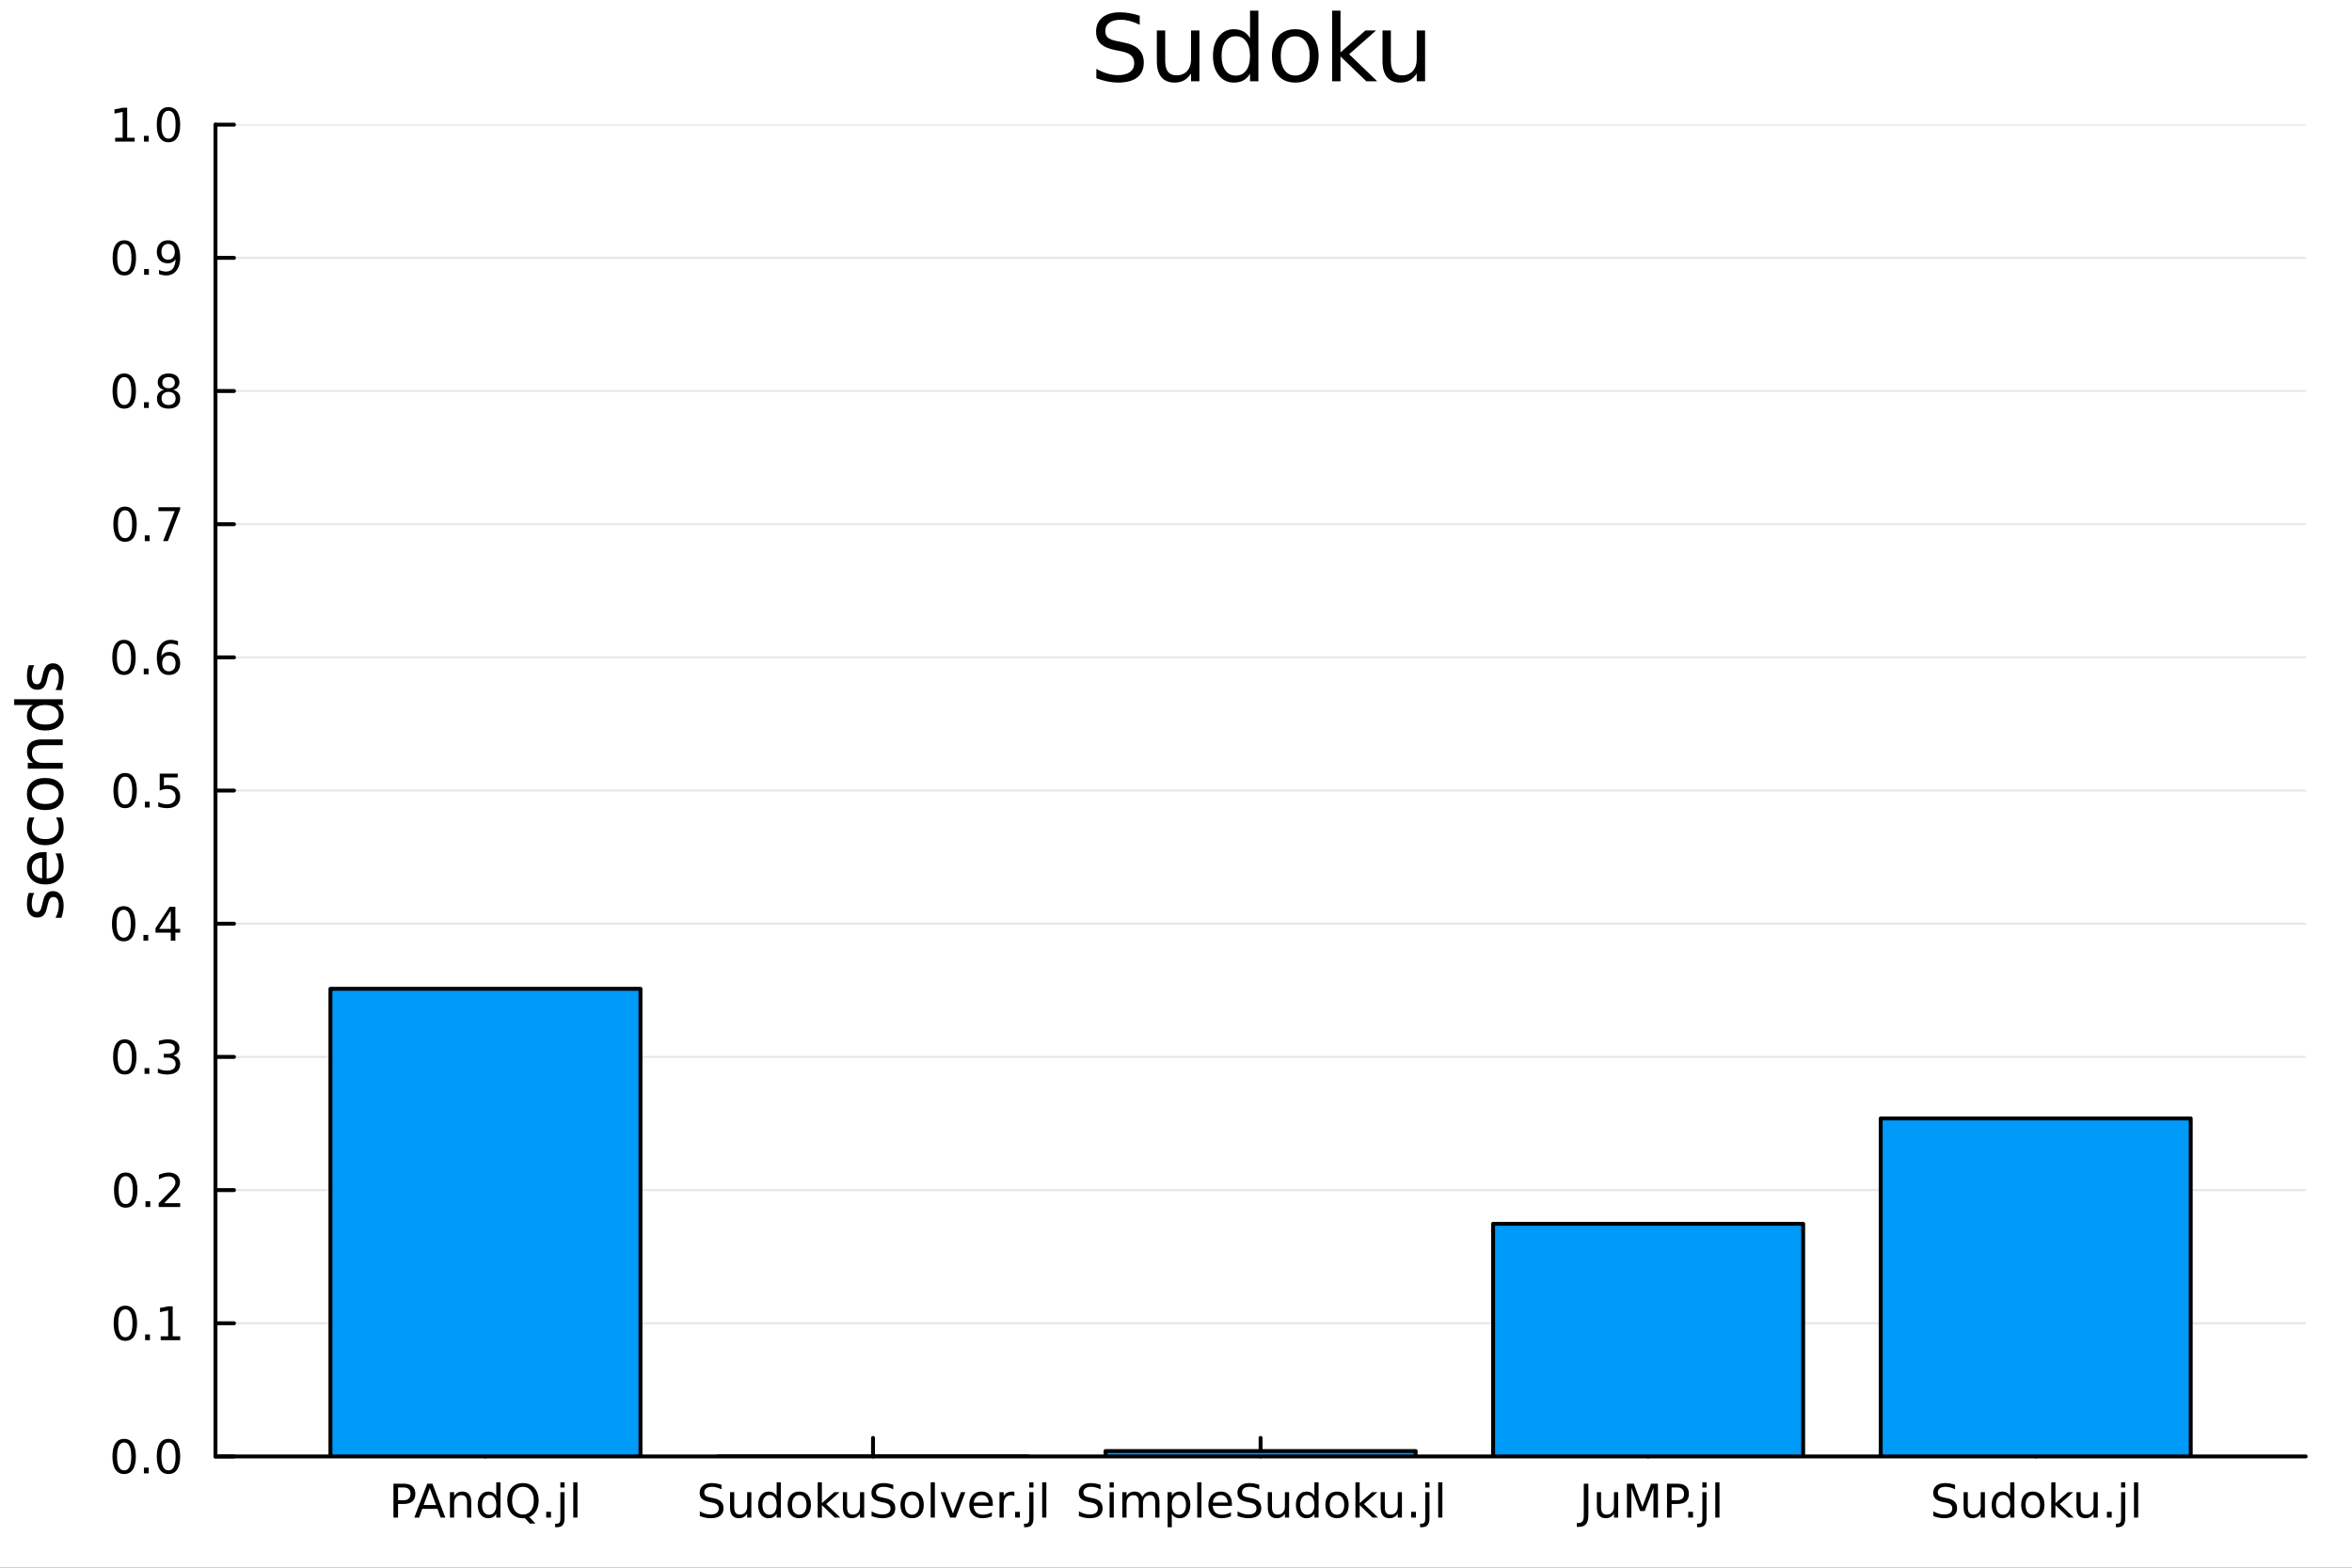 <?xml version="1.0" encoding="utf-8"?>
<svg xmlns="http://www.w3.org/2000/svg" xmlns:xlink="http://www.w3.org/1999/xlink" width="600" height="400" viewBox="0 0 2400 1600">
<rect x="0" y="0" width="2400" height="1600" fill="#333333" stroke="none"/>
<defs>
  <clipPath id="clip670">
    <rect x="0" y="0" width="2400" height="1600"/>
  </clipPath>
</defs>
<path clip-path="url(#clip670)" d="M0 1600 L2400 1600 L2400 0 L0 0  Z" fill="#ffffff" fill-rule="evenodd" fill-opacity="1"/>
<defs>
  <clipPath id="clip671">
    <rect x="480" y="0" width="1681" height="1600"/>
  </clipPath>
</defs>
<path clip-path="url(#clip670)" d="M219.866 1486.45 L2352.76 1486.45 L2352.76 127.244 L219.866 127.244  Z" fill="#ffffff" fill-rule="evenodd" fill-opacity="1"/>
<defs>
  <clipPath id="clip672">
    <rect x="219" y="127" width="2134" height="1360"/>
  </clipPath>
</defs>
<polyline clip-path="url(#clip670)" style="stroke:#000000; stroke-linecap:round; stroke-linejoin:round; stroke-width:4; stroke-opacity:1; fill:none" points="219.866,1486.45 2352.76,1486.45 "/>
<polyline clip-path="url(#clip670)" style="stroke:#000000; stroke-linecap:round; stroke-linejoin:round; stroke-width:4; stroke-opacity:1; fill:none" points="495.368,1486.45 495.368,1467.55 "/>
<polyline clip-path="url(#clip670)" style="stroke:#000000; stroke-linecap:round; stroke-linejoin:round; stroke-width:4; stroke-opacity:1; fill:none" points="890.839,1486.45 890.839,1467.55 "/>
<polyline clip-path="url(#clip670)" style="stroke:#000000; stroke-linecap:round; stroke-linejoin:round; stroke-width:4; stroke-opacity:1; fill:none" points="1286.31,1486.45 1286.31,1467.55 "/>
<polyline clip-path="url(#clip670)" style="stroke:#000000; stroke-linecap:round; stroke-linejoin:round; stroke-width:4; stroke-opacity:1; fill:none" points="1681.78,1486.45 1681.78,1467.55 "/>
<polyline clip-path="url(#clip670)" style="stroke:#000000; stroke-linecap:round; stroke-linejoin:round; stroke-width:4; stroke-opacity:1; fill:none" points="2077.25,1486.45 2077.25,1467.55 "/>
<path clip-path="url(#clip670)" d="M406.167 1518.13 L406.167 1531.12 L412.046 1531.12 Q415.31 1531.12 417.093 1529.43 Q418.875 1527.74 418.875 1524.61 Q418.875 1521.51 417.093 1519.82 Q415.31 1518.13 412.046 1518.13 L406.167 1518.13 M401.491 1514.29 L412.046 1514.29 Q417.857 1514.29 420.819 1516.93 Q423.806 1519.54 423.806 1524.61 Q423.806 1529.73 420.819 1532.34 Q417.857 1534.96 412.046 1534.96 L406.167 1534.96 L406.167 1548.85 L401.491 1548.85 L401.491 1514.29 Z" fill="#000000" fill-rule="nonzero" fill-opacity="1" /><path clip-path="url(#clip670)" d="M438.597 1518.89 L432.255 1536.09 L444.963 1536.09 L438.597 1518.89 M435.958 1514.29 L441.259 1514.29 L454.43 1548.85 L449.569 1548.85 L446.421 1539.98 L430.843 1539.98 L427.694 1548.85 L422.764 1548.85 L435.958 1514.29 Z" fill="#000000" fill-rule="nonzero" fill-opacity="1" /><path clip-path="url(#clip670)" d="M480.842 1533.2 L480.842 1548.85 L476.583 1548.85 L476.583 1533.34 Q476.583 1529.66 475.148 1527.83 Q473.713 1526 470.842 1526 Q467.393 1526 465.403 1528.2 Q463.412 1530.4 463.412 1534.2 L463.412 1548.85 L459.129 1548.85 L459.129 1522.92 L463.412 1522.92 L463.412 1526.95 Q464.94 1524.61 467 1523.45 Q469.083 1522.3 471.791 1522.3 Q476.259 1522.3 478.551 1525.07 Q480.842 1527.83 480.842 1533.2 Z" fill="#000000" fill-rule="nonzero" fill-opacity="1" /><path clip-path="url(#clip670)" d="M506.398 1526.86 L506.398 1512.83 L510.657 1512.83 L510.657 1548.85 L506.398 1548.85 L506.398 1544.96 Q505.055 1547.27 502.995 1548.41 Q500.958 1549.52 498.088 1549.52 Q493.389 1549.52 490.426 1545.77 Q487.486 1542.02 487.486 1535.91 Q487.486 1529.8 490.426 1526.05 Q493.389 1522.3 498.088 1522.3 Q500.958 1522.3 502.995 1523.43 Q505.055 1524.54 506.398 1526.86 M491.884 1535.91 Q491.884 1540.61 493.805 1543.29 Q495.75 1545.95 499.129 1545.95 Q502.509 1545.95 504.453 1543.29 Q506.398 1540.61 506.398 1535.91 Q506.398 1531.21 504.453 1528.55 Q502.509 1525.86 499.129 1525.86 Q495.75 1525.86 493.805 1528.55 Q491.884 1531.21 491.884 1535.91 Z" fill="#000000" fill-rule="nonzero" fill-opacity="1" /><path clip-path="url(#clip670)" d="M533.643 1517.46 Q528.55 1517.46 525.541 1521.26 Q522.555 1525.05 522.555 1531.6 Q522.555 1538.13 525.541 1541.93 Q528.55 1545.72 533.643 1545.72 Q538.735 1545.72 541.698 1541.93 Q544.685 1538.13 544.685 1531.6 Q544.685 1525.05 541.698 1521.26 Q538.735 1517.46 533.643 1517.46 M540.194 1548.22 L546.351 1554.96 L540.703 1554.96 L535.587 1549.43 Q534.823 1549.47 534.407 1549.5 Q534.013 1549.52 533.643 1549.52 Q526.351 1549.52 521.976 1544.66 Q517.625 1539.77 517.625 1531.6 Q517.625 1523.41 521.976 1518.55 Q526.351 1513.66 533.643 1513.66 Q540.911 1513.66 545.263 1518.55 Q549.615 1523.41 549.615 1531.6 Q549.615 1537.62 547.185 1541.9 Q544.777 1546.19 540.194 1548.22 Z" fill="#000000" fill-rule="nonzero" fill-opacity="1" /><path clip-path="url(#clip670)" d="M557.347 1542.97 L562.231 1542.97 L562.231 1548.85 L557.347 1548.85 L557.347 1542.97 Z" fill="#000000" fill-rule="nonzero" fill-opacity="1" /><path clip-path="url(#clip670)" d="M571.814 1522.92 L576.073 1522.92 L576.073 1549.31 Q576.073 1554.26 574.175 1556.49 Q572.3 1558.71 568.11 1558.71 L566.49 1558.71 L566.49 1555.1 L567.624 1555.1 Q570.055 1555.1 570.934 1553.96 Q571.814 1552.85 571.814 1549.31 L571.814 1522.92 M571.814 1512.83 L576.073 1512.83 L576.073 1518.22 L571.814 1518.22 L571.814 1512.83 Z" fill="#000000" fill-rule="nonzero" fill-opacity="1" /><path clip-path="url(#clip670)" d="M584.985 1512.83 L589.244 1512.83 L589.244 1548.85 L584.985 1548.85 L584.985 1512.83 Z" fill="#000000" fill-rule="nonzero" fill-opacity="1" /><path clip-path="url(#clip670)" d="M736.211 1515.42 L736.211 1519.98 Q733.549 1518.71 731.187 1518.08 Q728.826 1517.46 726.627 1517.46 Q722.808 1517.46 720.725 1518.94 Q718.664 1520.42 718.664 1523.15 Q718.664 1525.45 720.03 1526.63 Q721.419 1527.78 725.262 1528.5 L728.086 1529.08 Q733.317 1530.07 735.794 1532.6 Q738.294 1535.1 738.294 1539.31 Q738.294 1544.33 734.914 1546.93 Q731.558 1549.52 725.053 1549.52 Q722.6 1549.52 719.822 1548.96 Q717.067 1548.41 714.104 1547.32 L714.104 1542.51 Q716.951 1544.1 719.683 1544.91 Q722.414 1545.72 725.053 1545.72 Q729.058 1545.72 731.234 1544.15 Q733.41 1542.57 733.41 1539.66 Q733.41 1537.11 731.836 1535.68 Q730.285 1534.24 726.72 1533.52 L723.873 1532.97 Q718.641 1531.93 716.303 1529.7 Q713.965 1527.48 713.965 1523.52 Q713.965 1518.94 717.183 1516.3 Q720.424 1513.66 726.095 1513.66 Q728.525 1513.66 731.049 1514.1 Q733.572 1514.54 736.211 1515.42 Z" fill="#000000" fill-rule="nonzero" fill-opacity="1" /><path clip-path="url(#clip670)" d="M744.961 1538.62 L744.961 1522.92 L749.22 1522.92 L749.22 1538.45 Q749.22 1542.13 750.655 1543.99 Q752.09 1545.82 754.96 1545.82 Q758.41 1545.82 760.4 1543.62 Q762.414 1541.42 762.414 1537.62 L762.414 1522.92 L766.673 1522.92 L766.673 1548.85 L762.414 1548.85 L762.414 1544.87 Q760.863 1547.23 758.803 1548.38 Q756.766 1549.52 754.058 1549.52 Q749.59 1549.52 747.275 1546.74 Q744.961 1543.96 744.961 1538.62 M755.678 1522.3 L755.678 1522.3 Z" fill="#000000" fill-rule="nonzero" fill-opacity="1" /><path clip-path="url(#clip670)" d="M792.507 1526.86 L792.507 1512.83 L796.766 1512.83 L796.766 1548.85 L792.507 1548.85 L792.507 1544.96 Q791.164 1547.27 789.104 1548.41 Q787.067 1549.52 784.196 1549.52 Q779.497 1549.52 776.534 1545.77 Q773.595 1542.02 773.595 1535.91 Q773.595 1529.8 776.534 1526.05 Q779.497 1522.3 784.196 1522.3 Q787.067 1522.3 789.104 1523.43 Q791.164 1524.54 792.507 1526.86 M777.993 1535.91 Q777.993 1540.61 779.914 1543.29 Q781.858 1545.95 785.238 1545.95 Q788.618 1545.95 790.562 1543.29 Q792.507 1540.61 792.507 1535.91 Q792.507 1531.21 790.562 1528.55 Q788.618 1525.86 785.238 1525.86 Q781.858 1525.86 779.914 1528.55 Q777.993 1531.21 777.993 1535.91 Z" fill="#000000" fill-rule="nonzero" fill-opacity="1" /><path clip-path="url(#clip670)" d="M815.585 1525.91 Q812.159 1525.91 810.169 1528.59 Q808.178 1531.26 808.178 1535.91 Q808.178 1540.56 810.145 1543.25 Q812.136 1545.91 815.585 1545.91 Q818.988 1545.91 820.979 1543.22 Q822.969 1540.54 822.969 1535.91 Q822.969 1531.3 820.979 1528.62 Q818.988 1525.91 815.585 1525.91 M815.585 1522.3 Q821.141 1522.3 824.312 1525.91 Q827.483 1529.52 827.483 1535.91 Q827.483 1542.27 824.312 1545.91 Q821.141 1549.52 815.585 1549.52 Q810.006 1549.52 806.835 1545.91 Q803.687 1542.27 803.687 1535.91 Q803.687 1529.52 806.835 1525.91 Q810.006 1522.3 815.585 1522.3 Z" fill="#000000" fill-rule="nonzero" fill-opacity="1" /><path clip-path="url(#clip670)" d="M834.381 1512.83 L838.664 1512.83 L838.664 1534.1 L851.372 1522.92 L856.812 1522.92 L843.062 1535.05 L857.39 1548.85 L851.835 1548.85 L838.664 1536.19 L838.664 1548.85 L834.381 1548.85 L834.381 1512.83 Z" fill="#000000" fill-rule="nonzero" fill-opacity="1" /><path clip-path="url(#clip670)" d="M860.099 1538.62 L860.099 1522.92 L864.358 1522.92 L864.358 1538.45 Q864.358 1542.13 865.793 1543.99 Q867.228 1545.82 870.099 1545.82 Q873.548 1545.82 875.539 1543.62 Q877.552 1541.42 877.552 1537.62 L877.552 1522.92 L881.812 1522.92 L881.812 1548.85 L877.552 1548.85 L877.552 1544.87 Q876.001 1547.23 873.941 1548.38 Q871.904 1549.52 869.196 1549.52 Q864.728 1549.52 862.414 1546.74 Q860.099 1543.96 860.099 1538.62 M870.816 1522.3 L870.816 1522.3 Z" fill="#000000" fill-rule="nonzero" fill-opacity="1" /><path clip-path="url(#clip670)" d="M911.487 1515.42 L911.487 1519.98 Q908.825 1518.71 906.464 1518.08 Q904.103 1517.46 901.904 1517.46 Q898.085 1517.46 896.001 1518.94 Q893.941 1520.42 893.941 1523.15 Q893.941 1525.45 895.307 1526.63 Q896.696 1527.78 900.538 1528.5 L903.362 1529.08 Q908.594 1530.07 911.071 1532.6 Q913.571 1535.1 913.571 1539.31 Q913.571 1544.33 910.191 1546.93 Q906.835 1549.52 900.33 1549.52 Q897.876 1549.52 895.099 1548.96 Q892.344 1548.41 889.381 1547.32 L889.381 1542.51 Q892.228 1544.1 894.96 1544.91 Q897.691 1545.72 900.33 1545.72 Q904.335 1545.72 906.511 1544.15 Q908.687 1542.57 908.687 1539.66 Q908.687 1537.11 907.112 1535.68 Q905.562 1534.24 901.997 1533.52 L899.15 1532.97 Q893.918 1531.93 891.58 1529.7 Q889.242 1527.48 889.242 1523.52 Q889.242 1518.94 892.46 1516.3 Q895.7 1513.66 901.372 1513.66 Q903.802 1513.66 906.325 1514.1 Q908.849 1514.54 911.487 1515.42 Z" fill="#000000" fill-rule="nonzero" fill-opacity="1" /><path clip-path="url(#clip670)" d="M930.723 1525.91 Q927.298 1525.91 925.307 1528.59 Q923.316 1531.26 923.316 1535.91 Q923.316 1540.56 925.284 1543.25 Q927.274 1545.91 930.723 1545.91 Q934.126 1545.91 936.117 1543.22 Q938.108 1540.54 938.108 1535.91 Q938.108 1531.3 936.117 1528.62 Q934.126 1525.91 930.723 1525.91 M930.723 1522.3 Q936.279 1522.3 939.45 1525.91 Q942.622 1529.52 942.622 1535.91 Q942.622 1542.27 939.45 1545.91 Q936.279 1549.52 930.723 1549.52 Q925.145 1549.52 921.973 1545.91 Q918.825 1542.27 918.825 1535.91 Q918.825 1529.52 921.973 1525.91 Q925.145 1522.3 930.723 1522.3 Z" fill="#000000" fill-rule="nonzero" fill-opacity="1" /><path clip-path="url(#clip670)" d="M949.682 1512.83 L953.941 1512.83 L953.941 1548.85 L949.682 1548.85 L949.682 1512.83 Z" fill="#000000" fill-rule="nonzero" fill-opacity="1" /><path clip-path="url(#clip670)" d="M959.797 1522.92 L964.311 1522.92 L972.413 1544.68 L980.515 1522.92 L985.029 1522.92 L975.307 1548.85 L969.52 1548.85 L959.797 1522.92 Z" fill="#000000" fill-rule="nonzero" fill-opacity="1" /><path clip-path="url(#clip670)" d="M1013.08 1534.82 L1013.08 1536.9 L993.501 1536.9 Q993.779 1541.3 996.14 1543.62 Q998.524 1545.91 1002.76 1545.91 Q1005.21 1545.91 1007.51 1545.31 Q1009.82 1544.7 1012.09 1543.5 L1012.09 1547.53 Q1009.8 1548.5 1007.39 1549.01 Q1004.98 1549.52 1002.51 1549.52 Q996.302 1549.52 992.668 1545.91 Q989.056 1542.3 989.056 1536.14 Q989.056 1529.77 992.482 1526.05 Q995.931 1522.3 1001.76 1522.3 Q1007 1522.3 1010.03 1525.68 Q1013.08 1529.03 1013.08 1534.82 M1008.82 1533.57 Q1008.78 1530.07 1006.86 1527.99 Q1004.96 1525.91 1001.81 1525.91 Q998.246 1525.91 996.093 1527.92 Q993.964 1529.94 993.64 1533.59 L1008.82 1533.57 Z" fill="#000000" fill-rule="nonzero" fill-opacity="1" /><path clip-path="url(#clip670)" d="M1035.1 1526.9 Q1034.38 1526.49 1033.52 1526.3 Q1032.69 1526.09 1031.67 1526.09 Q1028.06 1526.09 1026.12 1528.45 Q1024.2 1530.79 1024.2 1535.19 L1024.2 1548.85 L1019.91 1548.85 L1019.91 1522.92 L1024.2 1522.92 L1024.2 1526.95 Q1025.54 1524.59 1027.69 1523.45 Q1029.84 1522.3 1032.92 1522.3 Q1033.36 1522.3 1033.89 1522.37 Q1034.43 1522.41 1035.07 1522.53 L1035.1 1526.9 Z" fill="#000000" fill-rule="nonzero" fill-opacity="1" /><path clip-path="url(#clip670)" d="M1035.82 1542.97 L1040.7 1542.97 L1040.7 1548.85 L1035.82 1548.85 L1035.82 1542.97 Z" fill="#000000" fill-rule="nonzero" fill-opacity="1" /><path clip-path="url(#clip670)" d="M1050.28 1522.92 L1054.54 1522.92 L1054.54 1549.31 Q1054.54 1554.26 1052.64 1556.49 Q1050.77 1558.71 1046.58 1558.71 L1044.96 1558.71 L1044.96 1555.1 L1046.09 1555.1 Q1048.52 1555.1 1049.4 1553.96 Q1050.28 1552.85 1050.28 1549.31 L1050.28 1522.92 M1050.28 1512.83 L1054.54 1512.83 L1054.54 1518.22 L1050.28 1518.22 L1050.28 1512.83 Z" fill="#000000" fill-rule="nonzero" fill-opacity="1" /><path clip-path="url(#clip670)" d="M1063.45 1512.83 L1067.71 1512.83 L1067.71 1548.85 L1063.45 1548.85 L1063.45 1512.83 Z" fill="#000000" fill-rule="nonzero" fill-opacity="1" /><path clip-path="url(#clip670)" d="M1123.06 1515.42 L1123.06 1519.98 Q1120.4 1518.71 1118.04 1518.08 Q1115.68 1517.46 1113.48 1517.46 Q1109.66 1517.46 1107.57 1518.94 Q1105.51 1520.42 1105.51 1523.15 Q1105.51 1525.45 1106.88 1526.63 Q1108.27 1527.78 1112.11 1528.5 L1114.93 1529.08 Q1120.17 1530.07 1122.64 1532.6 Q1125.14 1535.1 1125.14 1539.31 Q1125.14 1544.33 1121.76 1546.93 Q1118.41 1549.52 1111.9 1549.52 Q1109.45 1549.52 1106.67 1548.96 Q1103.92 1548.41 1100.95 1547.32 L1100.95 1542.51 Q1103.8 1544.1 1106.53 1544.91 Q1109.26 1545.72 1111.9 1545.72 Q1115.91 1545.72 1118.08 1544.15 Q1120.26 1542.57 1120.26 1539.66 Q1120.26 1537.11 1118.68 1535.68 Q1117.13 1534.24 1113.57 1533.52 L1110.72 1532.97 Q1105.49 1531.93 1103.15 1529.7 Q1100.81 1527.48 1100.81 1523.52 Q1100.81 1518.94 1104.03 1516.3 Q1107.27 1513.66 1112.94 1513.66 Q1115.37 1513.66 1117.9 1514.1 Q1120.42 1514.54 1123.06 1515.42 Z" fill="#000000" fill-rule="nonzero" fill-opacity="1" /><path clip-path="url(#clip670)" d="M1132.25 1522.92 L1136.51 1522.92 L1136.51 1548.85 L1132.25 1548.85 L1132.25 1522.92 M1132.25 1512.83 L1136.51 1512.83 L1136.51 1518.22 L1132.25 1518.22 L1132.25 1512.83 Z" fill="#000000" fill-rule="nonzero" fill-opacity="1" /><path clip-path="url(#clip670)" d="M1165.61 1527.9 Q1167.2 1525.03 1169.43 1523.66 Q1171.65 1522.3 1174.66 1522.3 Q1178.71 1522.3 1180.91 1525.14 Q1183.11 1527.97 1183.11 1533.2 L1183.11 1548.85 L1178.82 1548.85 L1178.82 1533.34 Q1178.82 1529.61 1177.5 1527.81 Q1176.18 1526 1173.48 1526 Q1170.17 1526 1168.24 1528.2 Q1166.32 1530.4 1166.32 1534.2 L1166.32 1548.85 L1162.04 1548.85 L1162.04 1533.34 Q1162.04 1529.59 1160.72 1527.81 Q1159.4 1526 1156.65 1526 Q1153.38 1526 1151.46 1528.22 Q1149.54 1530.42 1149.54 1534.2 L1149.54 1548.85 L1145.26 1548.85 L1145.26 1522.92 L1149.54 1522.92 L1149.54 1526.95 Q1151 1524.57 1153.04 1523.43 Q1155.07 1522.3 1157.87 1522.3 Q1160.7 1522.3 1162.67 1523.73 Q1164.66 1525.17 1165.61 1527.9 Z" fill="#000000" fill-rule="nonzero" fill-opacity="1" /><path clip-path="url(#clip670)" d="M1195.72 1544.96 L1195.72 1558.71 L1191.44 1558.71 L1191.44 1522.92 L1195.72 1522.92 L1195.72 1526.86 Q1197.06 1524.54 1199.1 1523.43 Q1201.16 1522.3 1204.01 1522.3 Q1208.73 1522.3 1211.67 1526.05 Q1214.63 1529.8 1214.63 1535.91 Q1214.63 1542.02 1211.67 1545.77 Q1208.73 1549.52 1204.01 1549.52 Q1201.16 1549.52 1199.1 1548.41 Q1197.06 1547.27 1195.72 1544.96 M1210.21 1535.91 Q1210.21 1531.21 1208.27 1528.55 Q1206.35 1525.86 1202.97 1525.86 Q1199.59 1525.86 1197.64 1528.55 Q1195.72 1531.21 1195.72 1535.91 Q1195.72 1540.61 1197.64 1543.29 Q1199.59 1545.95 1202.97 1545.95 Q1206.35 1545.95 1208.27 1543.29 Q1210.21 1540.61 1210.21 1535.91 Z" fill="#000000" fill-rule="nonzero" fill-opacity="1" /><path clip-path="url(#clip670)" d="M1221.69 1512.83 L1225.95 1512.83 L1225.95 1548.85 L1221.69 1548.85 L1221.69 1512.83 Z" fill="#000000" fill-rule="nonzero" fill-opacity="1" /><path clip-path="url(#clip670)" d="M1257.04 1534.82 L1257.04 1536.9 L1237.46 1536.9 Q1237.73 1541.3 1240.1 1543.62 Q1242.48 1545.91 1246.72 1545.91 Q1249.17 1545.91 1251.46 1545.31 Q1253.78 1544.7 1256.05 1543.5 L1256.05 1547.53 Q1253.75 1548.5 1251.35 1549.01 Q1248.94 1549.52 1246.46 1549.52 Q1240.26 1549.52 1236.62 1545.91 Q1233.01 1542.3 1233.01 1536.14 Q1233.01 1529.77 1236.44 1526.05 Q1239.89 1522.3 1245.72 1522.3 Q1250.95 1522.3 1253.98 1525.68 Q1257.04 1529.03 1257.04 1534.82 M1252.78 1533.57 Q1252.73 1530.07 1250.81 1527.99 Q1248.92 1525.91 1245.77 1525.91 Q1242.2 1525.91 1240.05 1527.92 Q1237.92 1529.94 1237.6 1533.59 L1252.78 1533.57 Z" fill="#000000" fill-rule="nonzero" fill-opacity="1" /><path clip-path="url(#clip670)" d="M1284.93 1515.42 L1284.93 1519.98 Q1282.27 1518.71 1279.91 1518.08 Q1277.55 1517.46 1275.35 1517.46 Q1271.53 1517.46 1269.45 1518.94 Q1267.39 1520.42 1267.39 1523.15 Q1267.39 1525.45 1268.75 1526.63 Q1270.14 1527.78 1273.98 1528.5 L1276.81 1529.08 Q1282.04 1530.07 1284.52 1532.6 Q1287.02 1535.1 1287.02 1539.31 Q1287.02 1544.33 1283.64 1546.93 Q1280.28 1549.52 1273.78 1549.52 Q1271.32 1549.52 1268.54 1548.96 Q1265.79 1548.41 1262.83 1547.32 L1262.83 1542.51 Q1265.67 1544.1 1268.41 1544.91 Q1271.14 1545.72 1273.78 1545.72 Q1277.78 1545.72 1279.96 1544.15 Q1282.13 1542.57 1282.13 1539.66 Q1282.13 1537.11 1280.56 1535.68 Q1279.01 1534.24 1275.44 1533.52 L1272.6 1532.97 Q1267.36 1531.93 1265.03 1529.7 Q1262.69 1527.48 1262.69 1523.52 Q1262.69 1518.94 1265.91 1516.3 Q1269.15 1513.66 1274.82 1513.66 Q1277.25 1513.66 1279.77 1514.1 Q1282.29 1514.54 1284.93 1515.42 Z" fill="#000000" fill-rule="nonzero" fill-opacity="1" /><path clip-path="url(#clip670)" d="M1293.68 1538.62 L1293.68 1522.92 L1297.94 1522.92 L1297.94 1538.45 Q1297.94 1542.13 1299.38 1543.99 Q1300.81 1545.82 1303.68 1545.82 Q1307.13 1545.82 1309.12 1543.62 Q1311.14 1541.42 1311.14 1537.62 L1311.14 1522.92 L1315.4 1522.92 L1315.4 1548.85 L1311.14 1548.85 L1311.14 1544.87 Q1309.59 1547.23 1307.53 1548.38 Q1305.49 1549.52 1302.78 1549.52 Q1298.31 1549.52 1296 1546.74 Q1293.68 1543.96 1293.68 1538.62 M1304.4 1522.3 L1304.4 1522.3 Z" fill="#000000" fill-rule="nonzero" fill-opacity="1" /><path clip-path="url(#clip670)" d="M1341.23 1526.86 L1341.23 1512.83 L1345.49 1512.83 L1345.49 1548.85 L1341.23 1548.85 L1341.23 1544.96 Q1339.89 1547.27 1337.83 1548.41 Q1335.79 1549.52 1332.92 1549.52 Q1328.22 1549.52 1325.26 1545.77 Q1322.32 1542.02 1322.32 1535.91 Q1322.32 1529.8 1325.26 1526.05 Q1328.22 1522.3 1332.92 1522.3 Q1335.79 1522.3 1337.83 1523.43 Q1339.89 1524.54 1341.23 1526.86 M1326.72 1535.91 Q1326.72 1540.61 1328.64 1543.29 Q1330.58 1545.95 1333.96 1545.95 Q1337.34 1545.95 1339.29 1543.29 Q1341.23 1540.61 1341.23 1535.91 Q1341.23 1531.21 1339.29 1528.55 Q1337.34 1525.86 1333.96 1525.86 Q1330.58 1525.86 1328.64 1528.55 Q1326.72 1531.21 1326.72 1535.91 Z" fill="#000000" fill-rule="nonzero" fill-opacity="1" /><path clip-path="url(#clip670)" d="M1364.31 1525.91 Q1360.88 1525.91 1358.89 1528.59 Q1356.9 1531.26 1356.9 1535.91 Q1356.9 1540.56 1358.87 1543.25 Q1360.86 1545.91 1364.31 1545.91 Q1367.71 1545.91 1369.7 1543.22 Q1371.69 1540.54 1371.69 1535.91 Q1371.69 1531.3 1369.7 1528.62 Q1367.71 1525.91 1364.31 1525.91 M1364.31 1522.3 Q1369.86 1522.3 1373.04 1525.91 Q1376.21 1529.52 1376.21 1535.91 Q1376.21 1542.27 1373.04 1545.91 Q1369.86 1549.52 1364.31 1549.52 Q1358.73 1549.52 1355.56 1545.91 Q1352.41 1542.27 1352.41 1535.91 Q1352.41 1529.52 1355.56 1525.91 Q1358.73 1522.3 1364.31 1522.3 Z" fill="#000000" fill-rule="nonzero" fill-opacity="1" /><path clip-path="url(#clip670)" d="M1383.1 1512.83 L1387.39 1512.83 L1387.39 1534.1 L1400.1 1522.92 L1405.53 1522.92 L1391.79 1535.05 L1406.11 1548.85 L1400.56 1548.85 L1387.39 1536.19 L1387.39 1548.85 L1383.1 1548.85 L1383.1 1512.83 Z" fill="#000000" fill-rule="nonzero" fill-opacity="1" /><path clip-path="url(#clip670)" d="M1408.82 1538.62 L1408.82 1522.92 L1413.08 1522.92 L1413.08 1538.45 Q1413.08 1542.13 1414.52 1543.99 Q1415.95 1545.82 1418.82 1545.82 Q1422.27 1545.82 1424.26 1543.62 Q1426.28 1541.42 1426.28 1537.62 L1426.28 1522.92 L1430.53 1522.92 L1430.53 1548.85 L1426.28 1548.85 L1426.28 1544.87 Q1424.72 1547.23 1422.66 1548.38 Q1420.63 1549.52 1417.92 1549.52 Q1413.45 1549.52 1411.14 1546.74 Q1408.82 1543.96 1408.82 1538.62 M1419.54 1522.3 L1419.54 1522.3 Z" fill="#000000" fill-rule="nonzero" fill-opacity="1" /><path clip-path="url(#clip670)" d="M1439.91 1542.97 L1444.79 1542.97 L1444.79 1548.85 L1439.91 1548.85 L1439.91 1542.97 Z" fill="#000000" fill-rule="nonzero" fill-opacity="1" /><path clip-path="url(#clip670)" d="M1454.38 1522.92 L1458.64 1522.92 L1458.64 1549.31 Q1458.64 1554.26 1456.74 1556.49 Q1454.86 1558.71 1450.67 1558.71 L1449.05 1558.71 L1449.05 1555.1 L1450.19 1555.1 Q1452.62 1555.1 1453.5 1553.96 Q1454.38 1552.85 1454.38 1549.31 L1454.38 1522.92 M1454.38 1512.83 L1458.64 1512.83 L1458.64 1518.22 L1454.38 1518.22 L1454.38 1512.83 Z" fill="#000000" fill-rule="nonzero" fill-opacity="1" /><path clip-path="url(#clip670)" d="M1467.55 1512.83 L1471.81 1512.83 L1471.81 1548.85 L1467.55 1548.85 L1467.55 1512.83 Z" fill="#000000" fill-rule="nonzero" fill-opacity="1" /><path clip-path="url(#clip670)" d="M1616.11 1514.29 L1620.79 1514.29 L1620.79 1546.44 Q1620.79 1552.69 1618.4 1555.51 Q1616.04 1558.34 1610.79 1558.34 L1609.01 1558.34 L1609.01 1554.4 L1610.46 1554.4 Q1613.57 1554.4 1614.84 1552.67 Q1616.11 1550.93 1616.11 1546.44 L1616.11 1514.29 Z" fill="#000000" fill-rule="nonzero" fill-opacity="1" /><path clip-path="url(#clip670)" d="M1629.47 1538.62 L1629.47 1522.92 L1633.73 1522.92 L1633.73 1538.45 Q1633.73 1542.13 1635.16 1543.99 Q1636.6 1545.82 1639.47 1545.82 Q1642.92 1545.82 1644.91 1543.62 Q1646.92 1541.42 1646.92 1537.62 L1646.92 1522.92 L1651.18 1522.92 L1651.18 1548.85 L1646.92 1548.85 L1646.92 1544.87 Q1645.37 1547.23 1643.31 1548.38 Q1641.27 1549.52 1638.57 1549.52 Q1634.1 1549.52 1631.78 1546.74 Q1629.47 1543.96 1629.47 1538.62 M1640.19 1522.3 L1640.19 1522.3 Z" fill="#000000" fill-rule="nonzero" fill-opacity="1" /><path clip-path="url(#clip670)" d="M1660.14 1514.29 L1667.11 1514.29 L1675.93 1537.81 L1684.79 1514.29 L1691.76 1514.29 L1691.76 1548.85 L1687.2 1548.85 L1687.2 1518.5 L1678.29 1542.2 L1673.59 1542.2 L1664.68 1518.5 L1664.68 1548.85 L1660.14 1548.85 L1660.14 1514.29 Z" fill="#000000" fill-rule="nonzero" fill-opacity="1" /><path clip-path="url(#clip670)" d="M1705.72 1518.13 L1705.72 1531.12 L1711.6 1531.12 Q1714.86 1531.12 1716.64 1529.43 Q1718.43 1527.74 1718.43 1524.61 Q1718.43 1521.51 1716.64 1519.82 Q1714.86 1518.13 1711.6 1518.13 L1705.72 1518.13 M1701.04 1514.29 L1711.6 1514.29 Q1717.41 1514.29 1720.37 1516.93 Q1723.36 1519.54 1723.36 1524.61 Q1723.36 1529.73 1720.37 1532.34 Q1717.41 1534.96 1711.6 1534.96 L1705.72 1534.96 L1705.72 1548.85 L1701.04 1548.85 L1701.04 1514.29 Z" fill="#000000" fill-rule="nonzero" fill-opacity="1" /><path clip-path="url(#clip670)" d="M1722.66 1542.97 L1727.55 1542.97 L1727.55 1548.85 L1722.66 1548.85 L1722.66 1542.97 Z" fill="#000000" fill-rule="nonzero" fill-opacity="1" /><path clip-path="url(#clip670)" d="M1737.13 1522.92 L1741.39 1522.92 L1741.39 1549.31 Q1741.39 1554.26 1739.49 1556.49 Q1737.62 1558.71 1733.43 1558.71 L1731.81 1558.71 L1731.81 1555.1 L1732.94 1555.1 Q1735.37 1555.1 1736.25 1553.96 Q1737.13 1552.85 1737.13 1549.31 L1737.13 1522.92 M1737.13 1512.83 L1741.39 1512.83 L1741.39 1518.22 L1737.13 1518.22 L1737.13 1512.83 Z" fill="#000000" fill-rule="nonzero" fill-opacity="1" /><path clip-path="url(#clip670)" d="M1750.3 1512.83 L1754.56 1512.83 L1754.56 1548.85 L1750.3 1548.85 L1750.3 1512.83 Z" fill="#000000" fill-rule="nonzero" fill-opacity="1" /><path clip-path="url(#clip670)" d="M1994.94 1515.42 L1994.94 1519.98 Q1992.28 1518.71 1989.92 1518.08 Q1987.56 1517.46 1985.36 1517.46 Q1981.54 1517.46 1979.45 1518.94 Q1977.39 1520.42 1977.39 1523.15 Q1977.39 1525.45 1978.76 1526.63 Q1980.15 1527.78 1983.99 1528.5 L1986.82 1529.08 Q1992.05 1530.07 1994.52 1532.6 Q1997.02 1535.1 1997.02 1539.31 Q1997.02 1544.33 1993.64 1546.93 Q1990.29 1549.52 1983.78 1549.52 Q1981.33 1549.52 1978.55 1548.96 Q1975.8 1548.41 1972.83 1547.32 L1972.83 1542.51 Q1975.68 1544.1 1978.41 1544.91 Q1981.14 1545.72 1983.78 1545.72 Q1987.79 1545.72 1989.96 1544.15 Q1992.14 1542.57 1992.14 1539.66 Q1992.14 1537.11 1990.57 1535.68 Q1989.01 1534.24 1985.45 1533.52 L1982.6 1532.97 Q1977.37 1531.93 1975.03 1529.7 Q1972.69 1527.48 1972.69 1523.52 Q1972.69 1518.94 1975.91 1516.3 Q1979.15 1513.66 1984.82 1513.66 Q1987.25 1513.66 1989.78 1514.1 Q1992.3 1514.54 1994.94 1515.42 Z" fill="#000000" fill-rule="nonzero" fill-opacity="1" /><path clip-path="url(#clip670)" d="M2003.69 1538.62 L2003.69 1522.92 L2007.95 1522.92 L2007.95 1538.45 Q2007.95 1542.13 2009.38 1543.99 Q2010.82 1545.82 2013.69 1545.82 Q2017.14 1545.82 2019.13 1543.62 Q2021.14 1541.42 2021.14 1537.62 L2021.14 1522.92 L2025.4 1522.92 L2025.4 1548.85 L2021.14 1548.85 L2021.14 1544.87 Q2019.59 1547.23 2017.53 1548.38 Q2015.5 1549.52 2012.79 1549.52 Q2008.32 1549.52 2006 1546.74 Q2003.69 1543.96 2003.69 1538.62 M2014.41 1522.3 L2014.41 1522.3 Z" fill="#000000" fill-rule="nonzero" fill-opacity="1" /><path clip-path="url(#clip670)" d="M2051.24 1526.86 L2051.24 1512.83 L2055.5 1512.83 L2055.5 1548.85 L2051.24 1548.85 L2051.24 1544.96 Q2049.89 1547.27 2047.83 1548.41 Q2045.8 1549.52 2042.93 1549.52 Q2038.23 1549.52 2035.26 1545.77 Q2032.32 1542.02 2032.32 1535.91 Q2032.32 1529.8 2035.26 1526.05 Q2038.23 1522.3 2042.93 1522.3 Q2045.8 1522.3 2047.83 1523.43 Q2049.89 1524.54 2051.24 1526.86 M2036.72 1535.91 Q2036.72 1540.61 2038.64 1543.29 Q2040.59 1545.95 2043.97 1545.95 Q2047.35 1545.95 2049.29 1543.29 Q2051.24 1540.61 2051.24 1535.91 Q2051.24 1531.21 2049.29 1528.55 Q2047.35 1525.86 2043.97 1525.86 Q2040.59 1525.86 2038.64 1528.55 Q2036.72 1531.21 2036.72 1535.91 Z" fill="#000000" fill-rule="nonzero" fill-opacity="1" /><path clip-path="url(#clip670)" d="M2074.31 1525.91 Q2070.89 1525.91 2068.9 1528.59 Q2066.91 1531.26 2066.91 1535.91 Q2066.91 1540.56 2068.87 1543.25 Q2070.87 1545.91 2074.31 1545.91 Q2077.72 1545.91 2079.71 1543.22 Q2081.7 1540.54 2081.7 1535.91 Q2081.7 1531.3 2079.71 1528.62 Q2077.72 1525.91 2074.31 1525.91 M2074.31 1522.3 Q2079.87 1522.3 2083.04 1525.91 Q2086.21 1529.52 2086.21 1535.91 Q2086.21 1542.27 2083.04 1545.91 Q2079.87 1549.52 2074.31 1549.52 Q2068.74 1549.52 2065.56 1545.91 Q2062.42 1542.27 2062.42 1535.91 Q2062.42 1529.52 2065.56 1525.91 Q2068.74 1522.3 2074.31 1522.3 Z" fill="#000000" fill-rule="nonzero" fill-opacity="1" /><path clip-path="url(#clip670)" d="M2093.11 1512.83 L2097.39 1512.83 L2097.39 1534.1 L2110.1 1522.92 L2115.54 1522.92 L2101.79 1535.05 L2116.12 1548.85 L2110.56 1548.85 L2097.39 1536.19 L2097.39 1548.85 L2093.11 1548.85 L2093.11 1512.83 Z" fill="#000000" fill-rule="nonzero" fill-opacity="1" /><path clip-path="url(#clip670)" d="M2118.83 1538.62 L2118.83 1522.92 L2123.09 1522.92 L2123.09 1538.45 Q2123.09 1542.13 2124.52 1543.99 Q2125.96 1545.82 2128.83 1545.82 Q2132.28 1545.82 2134.27 1543.62 Q2136.28 1541.42 2136.28 1537.62 L2136.28 1522.92 L2140.54 1522.92 L2140.54 1548.85 L2136.28 1548.85 L2136.28 1544.87 Q2134.73 1547.23 2132.67 1548.38 Q2130.63 1549.52 2127.93 1549.52 Q2123.46 1549.52 2121.14 1546.74 Q2118.83 1543.96 2118.83 1538.62 M2129.55 1522.3 L2129.55 1522.3 Z" fill="#000000" fill-rule="nonzero" fill-opacity="1" /><path clip-path="url(#clip670)" d="M2149.92 1542.97 L2154.8 1542.97 L2154.8 1548.85 L2149.92 1548.85 L2149.92 1542.97 Z" fill="#000000" fill-rule="nonzero" fill-opacity="1" /><path clip-path="url(#clip670)" d="M2164.38 1522.92 L2168.64 1522.92 L2168.64 1549.31 Q2168.64 1554.26 2166.74 1556.49 Q2164.87 1558.71 2160.68 1558.71 L2159.06 1558.71 L2159.06 1555.1 L2160.19 1555.1 Q2162.62 1555.1 2163.5 1553.96 Q2164.38 1552.85 2164.38 1549.31 L2164.38 1522.92 M2164.38 1512.83 L2168.64 1512.83 L2168.64 1518.22 L2164.38 1518.22 L2164.38 1512.83 Z" fill="#000000" fill-rule="nonzero" fill-opacity="1" /><path clip-path="url(#clip670)" d="M2177.55 1512.83 L2181.81 1512.83 L2181.81 1548.85 L2177.55 1548.85 L2177.55 1512.83 Z" fill="#000000" fill-rule="nonzero" fill-opacity="1" /><polyline clip-path="url(#clip672)" style="stroke:#000000; stroke-linecap:round; stroke-linejoin:round; stroke-width:2; stroke-opacity:0.1; fill:none" points="219.866,1486.45 2352.76,1486.45 "/>
<polyline clip-path="url(#clip672)" style="stroke:#000000; stroke-linecap:round; stroke-linejoin:round; stroke-width:2; stroke-opacity:0.1; fill:none" points="219.866,1350.53 2352.76,1350.53 "/>
<polyline clip-path="url(#clip672)" style="stroke:#000000; stroke-linecap:round; stroke-linejoin:round; stroke-width:2; stroke-opacity:0.1; fill:none" points="219.866,1214.61 2352.76,1214.61 "/>
<polyline clip-path="url(#clip672)" style="stroke:#000000; stroke-linecap:round; stroke-linejoin:round; stroke-width:2; stroke-opacity:0.1; fill:none" points="219.866,1078.69 2352.76,1078.69 "/>
<polyline clip-path="url(#clip672)" style="stroke:#000000; stroke-linecap:round; stroke-linejoin:round; stroke-width:2; stroke-opacity:0.1; fill:none" points="219.866,942.766 2352.76,942.766 "/>
<polyline clip-path="url(#clip672)" style="stroke:#000000; stroke-linecap:round; stroke-linejoin:round; stroke-width:2; stroke-opacity:0.1; fill:none" points="219.866,806.846 2352.76,806.846 "/>
<polyline clip-path="url(#clip672)" style="stroke:#000000; stroke-linecap:round; stroke-linejoin:round; stroke-width:2; stroke-opacity:0.1; fill:none" points="219.866,670.926 2352.76,670.926 "/>
<polyline clip-path="url(#clip672)" style="stroke:#000000; stroke-linecap:round; stroke-linejoin:round; stroke-width:2; stroke-opacity:0.1; fill:none" points="219.866,535.005 2352.76,535.005 "/>
<polyline clip-path="url(#clip672)" style="stroke:#000000; stroke-linecap:round; stroke-linejoin:round; stroke-width:2; stroke-opacity:0.1; fill:none" points="219.866,399.085 2352.76,399.085 "/>
<polyline clip-path="url(#clip672)" style="stroke:#000000; stroke-linecap:round; stroke-linejoin:round; stroke-width:2; stroke-opacity:0.1; fill:none" points="219.866,263.164 2352.76,263.164 "/>
<polyline clip-path="url(#clip672)" style="stroke:#000000; stroke-linecap:round; stroke-linejoin:round; stroke-width:2; stroke-opacity:0.1; fill:none" points="219.866,127.244 2352.76,127.244 "/>
<polyline clip-path="url(#clip670)" style="stroke:#000000; stroke-linecap:round; stroke-linejoin:round; stroke-width:4; stroke-opacity:1; fill:none" points="219.866,1486.45 219.866,127.244 "/>
<polyline clip-path="url(#clip670)" style="stroke:#000000; stroke-linecap:round; stroke-linejoin:round; stroke-width:4; stroke-opacity:1; fill:none" points="219.866,1486.45 238.764,1486.45 "/>
<polyline clip-path="url(#clip670)" style="stroke:#000000; stroke-linecap:round; stroke-linejoin:round; stroke-width:4; stroke-opacity:1; fill:none" points="219.866,1350.53 238.764,1350.53 "/>
<polyline clip-path="url(#clip670)" style="stroke:#000000; stroke-linecap:round; stroke-linejoin:round; stroke-width:4; stroke-opacity:1; fill:none" points="219.866,1214.61 238.764,1214.61 "/>
<polyline clip-path="url(#clip670)" style="stroke:#000000; stroke-linecap:round; stroke-linejoin:round; stroke-width:4; stroke-opacity:1; fill:none" points="219.866,1078.69 238.764,1078.69 "/>
<polyline clip-path="url(#clip670)" style="stroke:#000000; stroke-linecap:round; stroke-linejoin:round; stroke-width:4; stroke-opacity:1; fill:none" points="219.866,942.766 238.764,942.766 "/>
<polyline clip-path="url(#clip670)" style="stroke:#000000; stroke-linecap:round; stroke-linejoin:round; stroke-width:4; stroke-opacity:1; fill:none" points="219.866,806.846 238.764,806.846 "/>
<polyline clip-path="url(#clip670)" style="stroke:#000000; stroke-linecap:round; stroke-linejoin:round; stroke-width:4; stroke-opacity:1; fill:none" points="219.866,670.926 238.764,670.926 "/>
<polyline clip-path="url(#clip670)" style="stroke:#000000; stroke-linecap:round; stroke-linejoin:round; stroke-width:4; stroke-opacity:1; fill:none" points="219.866,535.005 238.764,535.005 "/>
<polyline clip-path="url(#clip670)" style="stroke:#000000; stroke-linecap:round; stroke-linejoin:round; stroke-width:4; stroke-opacity:1; fill:none" points="219.866,399.085 238.764,399.085 "/>
<polyline clip-path="url(#clip670)" style="stroke:#000000; stroke-linecap:round; stroke-linejoin:round; stroke-width:4; stroke-opacity:1; fill:none" points="219.866,263.164 238.764,263.164 "/>
<polyline clip-path="url(#clip670)" style="stroke:#000000; stroke-linecap:round; stroke-linejoin:round; stroke-width:4; stroke-opacity:1; fill:none" points="219.866,127.244 238.764,127.244 "/>
<path clip-path="url(#clip670)" d="M126.691 1472.25 Q123.08 1472.25 121.251 1475.81 Q119.445 1479.35 119.445 1486.48 Q119.445 1493.59 121.251 1497.15 Q123.08 1500.7 126.691 1500.7 Q130.325 1500.7 132.13 1497.15 Q133.959 1493.59 133.959 1486.48 Q133.959 1479.35 132.13 1475.81 Q130.325 1472.25 126.691 1472.25 M126.691 1468.54 Q132.501 1468.54 135.556 1473.15 Q138.635 1477.73 138.635 1486.48 Q138.635 1495.21 135.556 1499.82 Q132.501 1504.4 126.691 1504.4 Q120.88 1504.4 117.802 1499.82 Q114.746 1495.21 114.746 1486.48 Q114.746 1477.73 117.802 1473.15 Q120.88 1468.54 126.691 1468.54 Z" fill="#000000" fill-rule="nonzero" fill-opacity="1" /><path clip-path="url(#clip670)" d="M146.853 1497.85 L151.737 1497.85 L151.737 1503.73 L146.853 1503.73 L146.853 1497.85 Z" fill="#000000" fill-rule="nonzero" fill-opacity="1" /><path clip-path="url(#clip670)" d="M171.922 1472.25 Q168.311 1472.25 166.482 1475.81 Q164.677 1479.35 164.677 1486.48 Q164.677 1493.59 166.482 1497.15 Q168.311 1500.7 171.922 1500.7 Q175.556 1500.7 177.362 1497.15 Q179.19 1493.59 179.19 1486.48 Q179.19 1479.35 177.362 1475.81 Q175.556 1472.25 171.922 1472.25 M171.922 1468.54 Q177.732 1468.54 180.788 1473.15 Q183.866 1477.73 183.866 1486.48 Q183.866 1495.21 180.788 1499.82 Q177.732 1504.4 171.922 1504.4 Q166.112 1504.4 163.033 1499.82 Q159.978 1495.21 159.978 1486.48 Q159.978 1477.73 163.033 1473.15 Q166.112 1468.54 171.922 1468.54 Z" fill="#000000" fill-rule="nonzero" fill-opacity="1" /><path clip-path="url(#clip670)" d="M127.917 1336.33 Q124.306 1336.33 122.478 1339.89 Q120.672 1343.43 120.672 1350.56 Q120.672 1357.67 122.478 1361.23 Q124.306 1364.78 127.917 1364.78 Q131.552 1364.78 133.357 1361.23 Q135.186 1357.67 135.186 1350.56 Q135.186 1343.43 133.357 1339.89 Q131.552 1336.33 127.917 1336.33 M127.917 1332.62 Q133.728 1332.62 136.783 1337.23 Q139.862 1341.81 139.862 1350.56 Q139.862 1359.29 136.783 1363.9 Q133.728 1368.48 127.917 1368.48 Q122.107 1368.48 119.029 1363.9 Q115.973 1359.29 115.973 1350.56 Q115.973 1341.81 119.029 1337.23 Q122.107 1332.62 127.917 1332.62 Z" fill="#000000" fill-rule="nonzero" fill-opacity="1" /><path clip-path="url(#clip670)" d="M148.079 1361.93 L152.964 1361.93 L152.964 1367.81 L148.079 1367.81 L148.079 1361.93 Z" fill="#000000" fill-rule="nonzero" fill-opacity="1" /><path clip-path="url(#clip670)" d="M163.959 1363.87 L171.598 1363.87 L171.598 1337.51 L163.288 1339.17 L163.288 1334.91 L171.552 1333.25 L176.227 1333.25 L176.227 1363.87 L183.866 1363.87 L183.866 1367.81 L163.959 1367.81 L163.959 1363.87 Z" fill="#000000" fill-rule="nonzero" fill-opacity="1" /><path clip-path="url(#clip670)" d="M128.288 1200.41 Q124.677 1200.41 122.848 1203.97 Q121.043 1207.51 121.043 1214.64 Q121.043 1221.75 122.848 1225.31 Q124.677 1228.85 128.288 1228.85 Q131.922 1228.85 133.728 1225.31 Q135.556 1221.75 135.556 1214.64 Q135.556 1207.51 133.728 1203.97 Q131.922 1200.41 128.288 1200.41 M128.288 1196.7 Q134.098 1196.7 137.154 1201.31 Q140.232 1205.89 140.232 1214.64 Q140.232 1223.37 137.154 1227.98 Q134.098 1232.56 128.288 1232.56 Q122.478 1232.56 119.399 1227.98 Q116.343 1223.37 116.343 1214.64 Q116.343 1205.89 119.399 1201.31 Q122.478 1196.7 128.288 1196.7 Z" fill="#000000" fill-rule="nonzero" fill-opacity="1" /><path clip-path="url(#clip670)" d="M148.45 1226.01 L153.334 1226.01 L153.334 1231.89 L148.45 1231.89 L148.45 1226.01 Z" fill="#000000" fill-rule="nonzero" fill-opacity="1" /><path clip-path="url(#clip670)" d="M167.547 1227.95 L183.866 1227.95 L183.866 1231.89 L161.922 1231.89 L161.922 1227.95 Q164.584 1225.2 169.167 1220.57 Q173.774 1215.91 174.954 1214.57 Q177.2 1212.05 178.079 1210.31 Q178.982 1208.55 178.982 1206.86 Q178.982 1204.11 177.038 1202.37 Q175.116 1200.64 172.014 1200.64 Q169.815 1200.64 167.362 1201.4 Q164.931 1202.17 162.153 1203.72 L162.153 1198.99 Q164.977 1197.86 167.431 1197.28 Q169.885 1196.7 171.922 1196.7 Q177.292 1196.7 180.487 1199.39 Q183.681 1202.07 183.681 1206.56 Q183.681 1208.69 182.871 1210.61 Q182.084 1212.51 179.977 1215.1 Q179.399 1215.78 176.297 1218.99 Q173.195 1222.19 167.547 1227.95 Z" fill="#000000" fill-rule="nonzero" fill-opacity="1" /><path clip-path="url(#clip670)" d="M127.339 1064.49 Q123.728 1064.49 121.899 1068.05 Q120.093 1071.59 120.093 1078.72 Q120.093 1085.83 121.899 1089.39 Q123.728 1092.93 127.339 1092.93 Q130.973 1092.93 132.779 1089.39 Q134.607 1085.83 134.607 1078.72 Q134.607 1071.59 132.779 1068.05 Q130.973 1064.49 127.339 1064.49 M127.339 1060.78 Q133.149 1060.78 136.204 1065.39 Q139.283 1069.97 139.283 1078.72 Q139.283 1087.45 136.204 1092.05 Q133.149 1096.64 127.339 1096.64 Q121.529 1096.64 118.45 1092.05 Q115.394 1087.45 115.394 1078.72 Q115.394 1069.97 118.45 1065.39 Q121.529 1060.78 127.339 1060.78 Z" fill="#000000" fill-rule="nonzero" fill-opacity="1" /><path clip-path="url(#clip670)" d="M147.501 1090.09 L152.385 1090.09 L152.385 1095.97 L147.501 1095.97 L147.501 1090.09 Z" fill="#000000" fill-rule="nonzero" fill-opacity="1" /><path clip-path="url(#clip670)" d="M176.737 1077.33 Q180.093 1078.05 181.968 1080.32 Q183.866 1082.59 183.866 1085.92 Q183.866 1091.04 180.348 1093.84 Q176.829 1096.64 170.348 1096.64 Q168.172 1096.64 165.857 1096.2 Q163.565 1095.78 161.112 1094.93 L161.112 1090.41 Q163.056 1091.55 165.371 1092.12 Q167.686 1092.7 170.209 1092.7 Q174.607 1092.7 176.899 1090.97 Q179.214 1089.23 179.214 1085.92 Q179.214 1082.86 177.061 1081.15 Q174.931 1079.42 171.112 1079.42 L167.084 1079.42 L167.084 1075.57 L171.297 1075.57 Q174.746 1075.57 176.575 1074.21 Q178.403 1072.82 178.403 1070.23 Q178.403 1067.56 176.505 1066.15 Q174.63 1064.72 171.112 1064.72 Q169.19 1064.72 166.991 1065.13 Q164.792 1065.55 162.153 1066.43 L162.153 1062.26 Q164.815 1061.52 167.13 1061.15 Q169.468 1060.78 171.528 1060.78 Q176.852 1060.78 179.954 1063.21 Q183.056 1065.62 183.056 1069.74 Q183.056 1072.61 181.413 1074.6 Q179.769 1076.57 176.737 1077.33 Z" fill="#000000" fill-rule="nonzero" fill-opacity="1" /><path clip-path="url(#clip670)" d="M126.205 928.565 Q122.593 928.565 120.765 932.13 Q118.959 935.671 118.959 942.801 Q118.959 949.908 120.765 953.472 Q122.593 957.014 126.205 957.014 Q129.839 957.014 131.644 953.472 Q133.473 949.908 133.473 942.801 Q133.473 935.671 131.644 932.13 Q129.839 928.565 126.205 928.565 M126.205 924.861 Q132.015 924.861 135.07 929.468 Q138.149 934.051 138.149 942.801 Q138.149 951.528 135.07 956.134 Q132.015 960.718 126.205 960.718 Q120.394 960.718 117.316 956.134 Q114.26 951.528 114.26 942.801 Q114.26 934.051 117.316 929.468 Q120.394 924.861 126.205 924.861 Z" fill="#000000" fill-rule="nonzero" fill-opacity="1" /><path clip-path="url(#clip670)" d="M146.366 954.167 L151.251 954.167 L151.251 960.046 L146.366 960.046 L146.366 954.167 Z" fill="#000000" fill-rule="nonzero" fill-opacity="1" /><path clip-path="url(#clip670)" d="M174.283 929.56 L162.477 948.009 L174.283 948.009 L174.283 929.56 M173.056 925.486 L178.936 925.486 L178.936 948.009 L183.866 948.009 L183.866 951.898 L178.936 951.898 L178.936 960.046 L174.283 960.046 L174.283 951.898 L158.681 951.898 L158.681 947.384 L173.056 925.486 Z" fill="#000000" fill-rule="nonzero" fill-opacity="1" /><path clip-path="url(#clip670)" d="M127.686 792.645 Q124.075 792.645 122.246 796.209 Q120.441 799.751 120.441 806.881 Q120.441 813.987 122.246 817.552 Q124.075 821.094 127.686 821.094 Q131.32 821.094 133.126 817.552 Q134.954 813.987 134.954 806.881 Q134.954 799.751 133.126 796.209 Q131.32 792.645 127.686 792.645 M127.686 788.941 Q133.496 788.941 136.552 793.547 Q139.63 798.131 139.63 806.881 Q139.63 815.608 136.552 820.214 Q133.496 824.797 127.686 824.797 Q121.876 824.797 118.797 820.214 Q115.742 815.608 115.742 806.881 Q115.742 798.131 118.797 793.547 Q121.876 788.941 127.686 788.941 Z" fill="#000000" fill-rule="nonzero" fill-opacity="1" /><path clip-path="url(#clip670)" d="M147.848 818.246 L152.732 818.246 L152.732 824.126 L147.848 824.126 L147.848 818.246 Z" fill="#000000" fill-rule="nonzero" fill-opacity="1" /><path clip-path="url(#clip670)" d="M162.964 789.566 L181.32 789.566 L181.32 793.501 L167.246 793.501 L167.246 801.973 Q168.264 801.626 169.283 801.464 Q170.302 801.279 171.32 801.279 Q177.107 801.279 180.487 804.45 Q183.866 807.621 183.866 813.038 Q183.866 818.617 180.394 821.719 Q176.922 824.797 170.602 824.797 Q168.427 824.797 166.158 824.427 Q163.913 824.057 161.505 823.316 L161.505 818.617 Q163.589 819.751 165.811 820.307 Q168.033 820.862 170.51 820.862 Q174.514 820.862 176.852 818.756 Q179.19 816.649 179.19 813.038 Q179.19 809.427 176.852 807.321 Q174.514 805.214 170.51 805.214 Q168.635 805.214 166.76 805.631 Q164.908 806.047 162.964 806.927 L162.964 789.566 Z" fill="#000000" fill-rule="nonzero" fill-opacity="1" /><path clip-path="url(#clip670)" d="M126.529 656.724 Q122.918 656.724 121.089 660.289 Q119.283 663.831 119.283 670.96 Q119.283 678.067 121.089 681.632 Q122.918 685.173 126.529 685.173 Q130.163 685.173 131.968 681.632 Q133.797 678.067 133.797 670.96 Q133.797 663.831 131.968 660.289 Q130.163 656.724 126.529 656.724 M126.529 653.021 Q132.339 653.021 135.394 657.627 Q138.473 662.21 138.473 670.96 Q138.473 679.687 135.394 684.294 Q132.339 688.877 126.529 688.877 Q120.718 688.877 117.64 684.294 Q114.584 679.687 114.584 670.96 Q114.584 662.21 117.64 657.627 Q120.718 653.021 126.529 653.021 Z" fill="#000000" fill-rule="nonzero" fill-opacity="1" /><path clip-path="url(#clip670)" d="M146.691 682.326 L151.575 682.326 L151.575 688.206 L146.691 688.206 L146.691 682.326 Z" fill="#000000" fill-rule="nonzero" fill-opacity="1" /><path clip-path="url(#clip670)" d="M172.339 669.062 Q169.19 669.062 167.339 671.215 Q165.51 673.368 165.51 677.118 Q165.51 680.845 167.339 683.02 Q169.19 685.173 172.339 685.173 Q175.487 685.173 177.315 683.02 Q179.167 680.845 179.167 677.118 Q179.167 673.368 177.315 671.215 Q175.487 669.062 172.339 669.062 M181.621 654.409 L181.621 658.669 Q179.862 657.835 178.056 657.396 Q176.274 656.956 174.514 656.956 Q169.885 656.956 167.431 660.081 Q165.001 663.206 164.653 669.525 Q166.019 667.511 168.079 666.446 Q170.139 665.359 172.616 665.359 Q177.825 665.359 180.834 668.53 Q183.866 671.678 183.866 677.118 Q183.866 682.442 180.718 685.659 Q177.57 688.877 172.339 688.877 Q166.343 688.877 163.172 684.294 Q160.001 679.687 160.001 670.96 Q160.001 662.766 163.89 657.905 Q167.778 653.021 174.329 653.021 Q176.089 653.021 177.871 653.368 Q179.676 653.715 181.621 654.409 Z" fill="#000000" fill-rule="nonzero" fill-opacity="1" /><path clip-path="url(#clip670)" d="M127.593 520.804 Q123.982 520.804 122.154 524.369 Q120.348 527.91 120.348 535.04 Q120.348 542.146 122.154 545.711 Q123.982 549.253 127.593 549.253 Q131.228 549.253 133.033 545.711 Q134.862 542.146 134.862 535.04 Q134.862 527.91 133.033 524.369 Q131.228 520.804 127.593 520.804 M127.593 517.1 Q133.404 517.1 136.459 521.707 Q139.538 526.29 139.538 535.04 Q139.538 543.767 136.459 548.373 Q133.404 552.957 127.593 552.957 Q121.783 552.957 118.705 548.373 Q115.649 543.767 115.649 535.04 Q115.649 526.29 118.705 521.707 Q121.783 517.1 127.593 517.1 Z" fill="#000000" fill-rule="nonzero" fill-opacity="1" /><path clip-path="url(#clip670)" d="M147.755 546.406 L152.64 546.406 L152.64 552.285 L147.755 552.285 L147.755 546.406 Z" fill="#000000" fill-rule="nonzero" fill-opacity="1" /><path clip-path="url(#clip670)" d="M161.644 517.725 L183.866 517.725 L183.866 519.716 L171.32 552.285 L166.436 552.285 L178.241 521.66 L161.644 521.66 L161.644 517.725 Z" fill="#000000" fill-rule="nonzero" fill-opacity="1" /><path clip-path="url(#clip670)" d="M126.783 384.884 Q123.172 384.884 121.343 388.448 Q119.538 391.99 119.538 399.12 Q119.538 406.226 121.343 409.791 Q123.172 413.332 126.783 413.332 Q130.417 413.332 132.223 409.791 Q134.052 406.226 134.052 399.12 Q134.052 391.99 132.223 388.448 Q130.417 384.884 126.783 384.884 M126.783 381.18 Q132.593 381.18 135.649 385.786 Q138.728 390.37 138.728 399.12 Q138.728 407.846 135.649 412.453 Q132.593 417.036 126.783 417.036 Q120.973 417.036 117.894 412.453 Q114.839 407.846 114.839 399.12 Q114.839 390.37 117.894 385.786 Q120.973 381.18 126.783 381.18 Z" fill="#000000" fill-rule="nonzero" fill-opacity="1" /><path clip-path="url(#clip670)" d="M146.945 410.485 L151.829 410.485 L151.829 416.365 L146.945 416.365 L146.945 410.485 Z" fill="#000000" fill-rule="nonzero" fill-opacity="1" /><path clip-path="url(#clip670)" d="M172.014 399.953 Q168.681 399.953 166.76 401.735 Q164.862 403.518 164.862 406.643 Q164.862 409.768 166.76 411.55 Q168.681 413.332 172.014 413.332 Q175.348 413.332 177.269 411.55 Q179.19 409.745 179.19 406.643 Q179.19 403.518 177.269 401.735 Q175.371 399.953 172.014 399.953 M167.339 397.962 Q164.329 397.221 162.64 395.161 Q160.973 393.101 160.973 390.138 Q160.973 385.995 163.913 383.587 Q166.876 381.18 172.014 381.18 Q177.176 381.18 180.116 383.587 Q183.056 385.995 183.056 390.138 Q183.056 393.101 181.366 395.161 Q179.7 397.221 176.714 397.962 Q180.093 398.749 181.968 401.041 Q183.866 403.333 183.866 406.643 Q183.866 411.666 180.788 414.351 Q177.732 417.036 172.014 417.036 Q166.297 417.036 163.218 414.351 Q160.163 411.666 160.163 406.643 Q160.163 403.333 162.061 401.041 Q163.959 398.749 167.339 397.962 M165.626 390.578 Q165.626 393.263 167.292 394.768 Q168.982 396.272 172.014 396.272 Q175.024 396.272 176.714 394.768 Q178.426 393.263 178.426 390.578 Q178.426 387.893 176.714 386.388 Q175.024 384.884 172.014 384.884 Q168.982 384.884 167.292 386.388 Q165.626 387.893 165.626 390.578 Z" fill="#000000" fill-rule="nonzero" fill-opacity="1" /><path clip-path="url(#clip670)" d="M126.876 248.963 Q123.265 248.963 121.436 252.528 Q119.63 256.07 119.63 263.199 Q119.63 270.306 121.436 273.87 Q123.265 277.412 126.876 277.412 Q130.51 277.412 132.316 273.87 Q134.144 270.306 134.144 263.199 Q134.144 256.07 132.316 252.528 Q130.51 248.963 126.876 248.963 M126.876 245.259 Q132.686 245.259 135.742 249.866 Q138.82 254.449 138.82 263.199 Q138.82 271.926 135.742 276.532 Q132.686 281.116 126.876 281.116 Q121.066 281.116 117.987 276.532 Q114.931 271.926 114.931 263.199 Q114.931 254.449 117.987 249.866 Q121.066 245.259 126.876 245.259 Z" fill="#000000" fill-rule="nonzero" fill-opacity="1" /><path clip-path="url(#clip670)" d="M147.038 274.565 L151.922 274.565 L151.922 280.444 L147.038 280.444 L147.038 274.565 Z" fill="#000000" fill-rule="nonzero" fill-opacity="1" /><path clip-path="url(#clip670)" d="M162.246 279.727 L162.246 275.468 Q164.005 276.301 165.811 276.741 Q167.616 277.181 169.352 277.181 Q173.982 277.181 176.413 274.079 Q178.866 270.954 179.214 264.611 Q177.871 266.602 175.811 267.667 Q173.751 268.732 171.251 268.732 Q166.065 268.732 163.033 265.607 Q160.024 262.458 160.024 257.019 Q160.024 251.695 163.172 248.477 Q166.32 245.259 171.552 245.259 Q177.547 245.259 180.695 249.866 Q183.866 254.449 183.866 263.199 Q183.866 271.37 179.977 276.255 Q176.112 281.116 169.561 281.116 Q167.802 281.116 165.996 280.769 Q164.19 280.421 162.246 279.727 M171.552 265.074 Q174.7 265.074 176.528 262.921 Q178.38 260.769 178.38 257.019 Q178.38 253.292 176.528 251.139 Q174.7 248.963 171.552 248.963 Q168.403 248.963 166.552 251.139 Q164.723 253.292 164.723 257.019 Q164.723 260.769 166.552 262.921 Q168.403 265.074 171.552 265.074 Z" fill="#000000" fill-rule="nonzero" fill-opacity="1" /><path clip-path="url(#clip670)" d="M117.501 140.589 L125.14 140.589 L125.14 114.223 L116.83 115.89 L116.83 111.631 L125.093 109.964 L129.769 109.964 L129.769 140.589 L137.408 140.589 L137.408 144.524 L117.501 144.524 L117.501 140.589 Z" fill="#000000" fill-rule="nonzero" fill-opacity="1" /><path clip-path="url(#clip670)" d="M146.853 138.644 L151.737 138.644 L151.737 144.524 L146.853 144.524 L146.853 138.644 Z" fill="#000000" fill-rule="nonzero" fill-opacity="1" /><path clip-path="url(#clip670)" d="M171.922 113.043 Q168.311 113.043 166.482 116.608 Q164.677 120.149 164.677 127.279 Q164.677 134.385 166.482 137.95 Q168.311 141.492 171.922 141.492 Q175.556 141.492 177.362 137.95 Q179.19 134.385 179.19 127.279 Q179.19 120.149 177.362 116.608 Q175.556 113.043 171.922 113.043 M171.922 109.339 Q177.732 109.339 180.788 113.946 Q183.866 118.529 183.866 127.279 Q183.866 136.006 180.788 140.612 Q177.732 145.195 171.922 145.195 Q166.112 145.195 163.033 140.612 Q159.978 136.006 159.978 127.279 Q159.978 118.529 163.033 113.946 Q166.112 109.339 171.922 109.339 Z" fill="#000000" fill-rule="nonzero" fill-opacity="1" /><path clip-path="url(#clip670)" d="M29.407 911.371 L34.945 911.371 Q33.672 913.854 33.035 916.527 Q32.398 919.201 32.398 922.065 Q32.398 926.426 33.735 928.622 Q35.072 930.786 37.746 930.786 Q39.783 930.786 40.96 929.227 Q42.106 927.667 43.157 922.956 L43.602 920.951 Q44.939 914.713 47.39 912.103 Q49.809 909.461 54.169 909.461 Q59.134 909.461 62.031 913.408 Q64.927 917.323 64.927 924.198 Q64.927 927.062 64.354 930.182 Q63.813 933.269 62.699 936.706 L56.652 936.706 Q58.339 933.46 59.198 930.309 Q60.026 927.158 60.026 924.07 Q60.026 919.933 58.625 917.705 Q57.193 915.477 54.615 915.477 Q52.228 915.477 50.955 917.1 Q49.681 918.691 48.504 924.134 L48.026 926.171 Q46.88 931.614 44.525 934.033 Q42.138 936.452 38 936.452 Q32.971 936.452 30.234 932.887 Q27.497 929.322 27.497 922.766 Q27.497 919.519 27.974 916.654 Q28.452 913.79 29.407 911.371 Z" fill="#000000" fill-rule="nonzero" fill-opacity="1" /><path clip-path="url(#clip670)" d="M44.716 869.644 L47.581 869.644 L47.581 896.571 Q53.628 896.189 56.811 892.942 Q59.962 889.664 59.962 883.839 Q59.962 880.465 59.134 877.314 Q58.307 874.132 56.652 871.012 L62.19 871.012 Q63.527 874.163 64.227 877.473 Q64.927 880.784 64.927 884.189 Q64.927 892.719 59.962 897.716 Q54.997 902.682 46.53 902.682 Q37.777 902.682 32.653 897.971 Q27.497 893.229 27.497 885.208 Q27.497 878.015 32.144 873.845 Q36.759 869.644 44.716 869.644 M42.997 875.5 Q38.191 875.564 35.327 878.206 Q32.462 880.815 32.462 885.144 Q32.462 890.046 35.231 893.006 Q38 895.934 43.029 896.38 L42.997 875.5 Z" fill="#000000" fill-rule="nonzero" fill-opacity="1" /><path clip-path="url(#clip670)" d="M29.725 834.378 L35.199 834.378 Q33.831 836.86 33.162 839.375 Q32.462 841.857 32.462 844.404 Q32.462 850.101 36.09 853.252 Q39.687 856.403 46.212 856.403 Q52.737 856.403 56.365 853.252 Q59.962 850.101 59.962 844.404 Q59.962 841.857 59.294 839.375 Q58.593 836.86 57.225 834.378 L62.636 834.378 Q63.781 836.828 64.354 839.47 Q64.927 842.08 64.927 845.04 Q64.927 853.093 59.866 857.835 Q54.806 862.578 46.212 862.578 Q37.491 862.578 32.494 857.803 Q27.497 852.997 27.497 844.658 Q27.497 841.953 28.07 839.375 Q28.611 836.797 29.725 834.378 Z" fill="#000000" fill-rule="nonzero" fill-opacity="1" /><path clip-path="url(#clip670)" d="M32.462 810.379 Q32.462 815.09 36.154 817.827 Q39.815 820.564 46.212 820.564 Q52.609 820.564 56.302 817.859 Q59.962 815.121 59.962 810.379 Q59.962 805.7 56.27 802.963 Q52.578 800.226 46.212 800.226 Q39.878 800.226 36.186 802.963 Q32.462 805.7 32.462 810.379 M27.497 810.379 Q27.497 802.74 32.462 798.38 Q37.427 794.019 46.212 794.019 Q54.965 794.019 59.962 798.38 Q64.927 802.74 64.927 810.379 Q64.927 818.05 59.962 822.41 Q54.965 826.739 46.212 826.739 Q37.427 826.739 32.462 822.41 Q27.497 818.05 27.497 810.379 Z" fill="#000000" fill-rule="nonzero" fill-opacity="1" /><path clip-path="url(#clip670)" d="M42.488 754.679 L64.004 754.679 L64.004 760.535 L42.679 760.535 Q37.618 760.535 35.104 762.509 Q32.589 764.482 32.589 768.429 Q32.589 773.171 35.613 775.909 Q38.637 778.646 43.857 778.646 L64.004 778.646 L64.004 784.534 L28.356 784.534 L28.356 778.646 L33.894 778.646 Q30.68 776.545 29.088 773.712 Q27.497 770.848 27.497 767.124 Q27.497 760.981 31.316 757.83 Q35.104 754.679 42.488 754.679 Z" fill="#000000" fill-rule="nonzero" fill-opacity="1" /><path clip-path="url(#clip670)" d="M33.767 719.54 L14.479 719.54 L14.479 713.684 L64.004 713.684 L64.004 719.54 L58.657 719.54 Q61.84 721.386 63.399 724.219 Q64.927 727.02 64.927 730.967 Q64.927 737.428 59.771 741.502 Q54.615 745.544 46.212 745.544 Q37.809 745.544 32.653 741.502 Q27.497 737.428 27.497 730.967 Q27.497 727.02 29.056 724.219 Q30.584 721.386 33.767 719.54 M46.212 739.497 Q52.673 739.497 56.365 736.855 Q60.026 734.181 60.026 729.534 Q60.026 724.888 56.365 722.214 Q52.673 719.54 46.212 719.54 Q39.751 719.54 36.09 722.214 Q32.398 724.888 32.398 729.534 Q32.398 734.181 36.09 736.855 Q39.751 739.497 46.212 739.497 Z" fill="#000000" fill-rule="nonzero" fill-opacity="1" /><path clip-path="url(#clip670)" d="M29.407 678.895 L34.945 678.895 Q33.672 681.378 33.035 684.052 Q32.398 686.725 32.398 689.59 Q32.398 693.95 33.735 696.146 Q35.072 698.311 37.746 698.311 Q39.783 698.311 40.96 696.751 Q42.106 695.191 43.157 690.481 L43.602 688.476 Q44.939 682.237 47.39 679.627 Q49.809 676.986 54.169 676.986 Q59.134 676.986 62.031 680.932 Q64.927 684.847 64.927 691.722 Q64.927 694.587 64.354 697.706 Q63.813 700.793 62.699 704.231 L56.652 704.231 Q58.339 700.984 59.198 697.833 Q60.026 694.682 60.026 691.595 Q60.026 687.457 58.625 685.229 Q57.193 683.001 54.615 683.001 Q52.228 683.001 50.955 684.624 Q49.681 686.216 48.504 691.659 L48.026 693.696 Q46.88 699.138 44.525 701.557 Q42.138 703.976 38 703.976 Q32.971 703.976 30.234 700.411 Q27.497 696.847 27.497 690.29 Q27.497 687.043 27.974 684.179 Q28.452 681.314 29.407 678.895 Z" fill="#000000" fill-rule="nonzero" fill-opacity="1" /><path clip-path="url(#clip672)" d="M337.179 1009.19 L337.179 1486.45 L653.556 1486.45 L653.556 1009.19 L337.179 1009.19 L337.179 1009.19  Z" fill="#009af9" fill-rule="evenodd" fill-opacity="1"/>
<polyline clip-path="url(#clip672)" style="stroke:#000000; stroke-linecap:round; stroke-linejoin:round; stroke-width:4; stroke-opacity:1; fill:none" points="337.179,1009.19 337.179,1486.45 653.556,1486.45 653.556,1009.19 337.179,1009.19 "/>
<path clip-path="url(#clip672)" d="M732.651 1486.44 L732.651 1486.45 L1049.03 1486.45 L1049.03 1486.44 L732.651 1486.44 L732.651 1486.44  Z" fill="#009af9" fill-rule="evenodd" fill-opacity="1"/>
<polyline clip-path="url(#clip672)" style="stroke:#000000; stroke-linecap:round; stroke-linejoin:round; stroke-width:4; stroke-opacity:1; fill:none" points="732.651,1486.44 732.651,1486.45 1049.03,1486.45 1049.03,1486.44 732.651,1486.44 "/>
<path clip-path="url(#clip672)" d="M1128.12 1480.95 L1128.12 1486.45 L1444.5 1486.45 L1444.5 1480.95 L1128.12 1480.95 L1128.12 1480.95  Z" fill="#009af9" fill-rule="evenodd" fill-opacity="1"/>
<polyline clip-path="url(#clip672)" style="stroke:#000000; stroke-linecap:round; stroke-linejoin:round; stroke-width:4; stroke-opacity:1; fill:none" points="1128.12,1480.95 1128.12,1486.45 1444.5,1486.45 1444.5,1480.95 1128.12,1480.95 "/>
<path clip-path="url(#clip672)" d="M1523.59 1249.04 L1523.59 1486.45 L1839.97 1486.45 L1839.97 1249.04 L1523.59 1249.04 L1523.59 1249.04  Z" fill="#009af9" fill-rule="evenodd" fill-opacity="1"/>
<polyline clip-path="url(#clip672)" style="stroke:#000000; stroke-linecap:round; stroke-linejoin:round; stroke-width:4; stroke-opacity:1; fill:none" points="1523.59,1249.04 1523.59,1486.45 1839.97,1486.45 1839.97,1249.04 1523.59,1249.04 "/>
<path clip-path="url(#clip672)" d="M1919.07 1141.5 L1919.07 1486.45 L2235.44 1486.45 L2235.44 1141.5 L1919.07 1141.5 L1919.07 1141.5  Z" fill="#009af9" fill-rule="evenodd" fill-opacity="1"/>
<polyline clip-path="url(#clip672)" style="stroke:#000000; stroke-linecap:round; stroke-linejoin:round; stroke-width:4; stroke-opacity:1; fill:none" points="1919.07,1141.5 1919.07,1486.45 2235.44,1486.45 2235.44,1141.5 1919.07,1141.5 "/>
<circle clip-path="url(#clip672)" style="fill:#009af9; stroke:none; fill-opacity:0" cx="495.368" cy="1009.19" r="2"/>
<circle clip-path="url(#clip672)" style="fill:#009af9; stroke:none; fill-opacity:0" cx="890.839" cy="1486.44" r="2"/>
<circle clip-path="url(#clip672)" style="fill:#009af9; stroke:none; fill-opacity:0" cx="1286.31" cy="1480.95" r="2"/>
<circle clip-path="url(#clip672)" style="fill:#009af9; stroke:none; fill-opacity:0" cx="1681.78" cy="1249.04" r="2"/>
<circle clip-path="url(#clip672)" style="fill:#009af9; stroke:none; fill-opacity:0" cx="2077.25" cy="1141.5" r="2"/>
<path clip-path="url(#clip670)" d="M219.866 80 L2352.76 80 L2352.76 0 L219.866 0  Z" fill="#ffffff" fill-rule="evenodd" fill-opacity="1"/>
<defs>
  <clipPath id="clip673">
    <rect x="219" y="0" width="2134" height="81"/>
  </clipPath>
</defs>
<path clip-path="url(#clip670)" d="M1162.96 16.093 L1162.96 25.213 Q1157.63 22.666 1152.91 21.417 Q1148.19 20.167 1143.79 20.167 Q1136.15 20.167 1131.98 23.13 Q1127.86 26.093 1127.86 31.555 Q1127.86 36.139 1130.59 38.5 Q1133.37 40.815 1141.06 42.25 L1146.71 43.407 Q1157.17 45.398 1162.12 50.444 Q1167.12 55.444 1167.12 63.87 Q1167.12 73.916 1160.36 79.101 Q1153.65 84.287 1140.64 84.287 Q1135.73 84.287 1130.18 83.175 Q1124.67 82.064 1118.74 79.888 L1118.74 70.259 Q1124.44 73.453 1129.9 75.074 Q1135.36 76.694 1140.64 76.694 Q1148.65 76.694 1153 73.546 Q1157.35 70.398 1157.35 64.564 Q1157.35 59.472 1154.21 56.602 Q1151.1 53.731 1143.97 52.296 L1138.28 51.185 Q1127.82 49.102 1123.14 44.657 Q1118.46 40.213 1118.46 32.296 Q1118.46 23.13 1124.9 17.852 Q1131.38 12.574 1142.72 12.574 Q1147.58 12.574 1152.63 13.454 Q1157.68 14.333 1162.96 16.093 Z" fill="#000000" fill-rule="nonzero" fill-opacity="1" /><path clip-path="url(#clip670)" d="M1180.46 62.481 L1180.46 31.092 L1188.97 31.092 L1188.97 62.157 Q1188.97 69.518 1191.84 73.222 Q1194.71 76.879 1200.46 76.879 Q1207.35 76.879 1211.33 72.481 Q1215.36 68.083 1215.36 60.49 L1215.36 31.092 L1223.88 31.092 L1223.88 82.944 L1215.36 82.944 L1215.36 74.981 Q1212.26 79.703 1208.14 82.018 Q1204.07 84.287 1198.65 84.287 Q1189.71 84.287 1185.08 78.731 Q1180.46 73.175 1180.46 62.481 M1201.89 29.842 L1201.89 29.842 Z" fill="#000000" fill-rule="nonzero" fill-opacity="1" /><path clip-path="url(#clip670)" d="M1275.55 38.963 L1275.55 10.907 L1284.07 10.907 L1284.07 82.944 L1275.55 82.944 L1275.55 75.166 Q1272.86 79.796 1268.74 82.064 Q1264.67 84.287 1258.93 84.287 Q1249.53 84.287 1243.6 76.787 Q1237.72 69.287 1237.72 57.065 Q1237.72 44.842 1243.6 37.342 Q1249.53 29.842 1258.93 29.842 Q1264.67 29.842 1268.74 32.111 Q1272.86 34.333 1275.55 38.963 M1246.52 57.065 Q1246.52 66.463 1250.36 71.833 Q1254.25 77.157 1261.01 77.157 Q1267.77 77.157 1271.66 71.833 Q1275.55 66.463 1275.55 57.065 Q1275.55 47.666 1271.66 42.342 Q1267.77 36.972 1261.01 36.972 Q1254.25 36.972 1250.36 42.342 Q1246.52 47.666 1246.52 57.065 Z" fill="#000000" fill-rule="nonzero" fill-opacity="1" /><path clip-path="url(#clip670)" d="M1321.7 37.065 Q1314.85 37.065 1310.87 42.435 Q1306.89 47.759 1306.89 57.065 Q1306.89 66.37 1310.82 71.74 Q1314.81 77.064 1321.7 77.064 Q1328.51 77.064 1332.49 71.694 Q1336.47 66.324 1336.47 57.065 Q1336.47 47.852 1332.49 42.481 Q1328.51 37.065 1321.7 37.065 M1321.7 29.842 Q1332.82 29.842 1339.16 37.065 Q1345.5 44.287 1345.5 57.065 Q1345.5 69.796 1339.16 77.064 Q1332.82 84.287 1321.7 84.287 Q1310.55 84.287 1304.2 77.064 Q1297.91 69.796 1297.91 57.065 Q1297.91 44.287 1304.2 37.065 Q1310.55 29.842 1321.7 29.842 Z" fill="#000000" fill-rule="nonzero" fill-opacity="1" /><path clip-path="url(#clip670)" d="M1359.3 10.907 L1367.86 10.907 L1367.86 53.453 L1393.28 31.092 L1404.16 31.092 L1376.66 55.352 L1405.32 82.944 L1394.2 82.944 L1367.86 57.62 L1367.86 82.944 L1359.3 82.944 L1359.3 10.907 Z" fill="#000000" fill-rule="nonzero" fill-opacity="1" /><path clip-path="url(#clip670)" d="M1410.73 62.481 L1410.73 31.092 L1419.25 31.092 L1419.25 62.157 Q1419.25 69.518 1422.12 73.222 Q1424.99 76.879 1430.73 76.879 Q1437.63 76.879 1441.61 72.481 Q1445.64 68.083 1445.64 60.49 L1445.64 31.092 L1454.16 31.092 L1454.16 82.944 L1445.64 82.944 L1445.64 74.981 Q1442.54 79.703 1438.42 82.018 Q1434.34 84.287 1428.93 84.287 Q1419.99 84.287 1415.36 78.731 Q1410.73 73.175 1410.73 62.481 M1432.17 29.842 L1432.17 29.842 Z" fill="#000000" fill-rule="nonzero" fill-opacity="1" /></svg>
